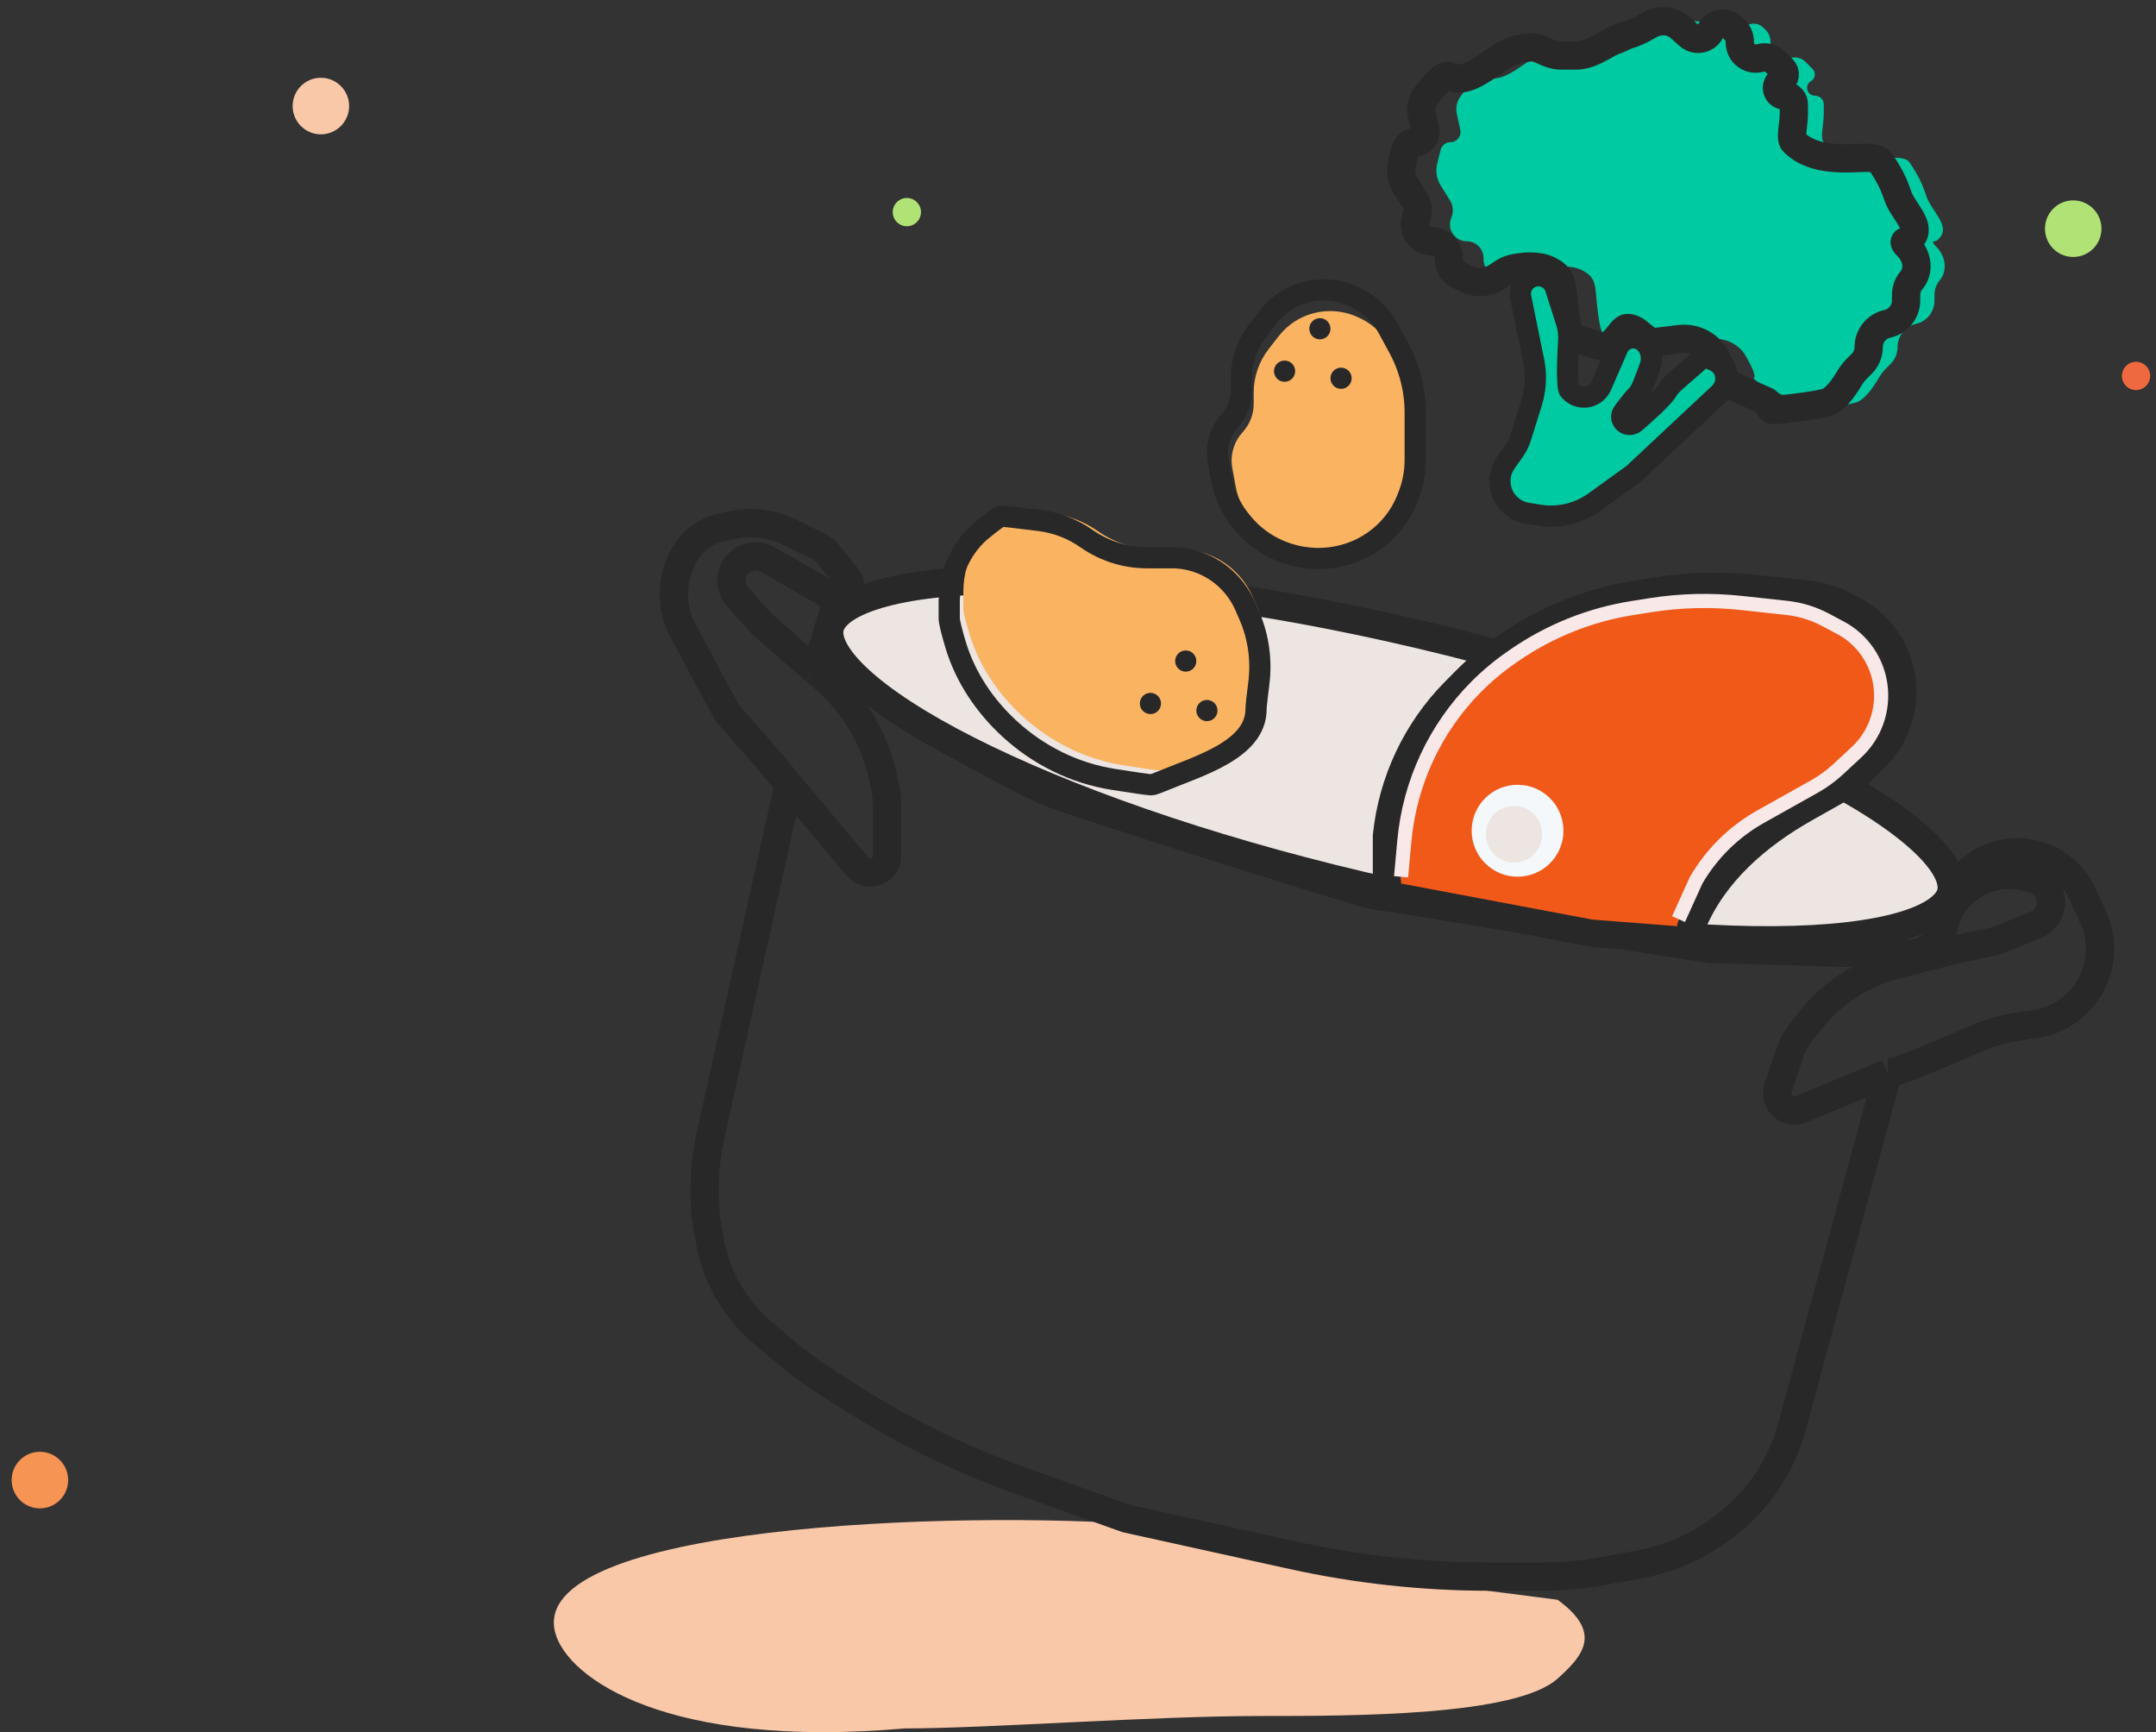 <svg width="305" height="245" viewBox="0 0 305 245" fill="none" xmlns="http://www.w3.org/2000/svg">
<rect x="0" y="0" width="305" height="245" fill="#333333" stroke="none"/>
<ellipse cx="45.393" cy="15" rx="3.995" ry="4" fill="#F9C8A8"/>
<ellipse cx="3.997" cy="3.998" rx="3.997" ry="3.998" transform="matrix(0.732 -0.682 -0.681 -0.733 293.086 38)" fill="#B1E275"/>
<ellipse cx="3.997" cy="3.998" rx="3.997" ry="3.998" transform="matrix(0.732 -0.682 -0.681 -0.733 5.442 215)" fill="#F69453"/>
<ellipse cx="128.29" cy="30" rx="1.998" ry="2" fill="#B1E275"/>
<ellipse cx="1.999" cy="1.999" rx="1.999" ry="1.999" transform="matrix(0.732 -0.682 -0.681 -0.733 302.075 56)" fill="#EE693F"/>
<g clip-path="url(#clip0_1051_1875)">
<path d="M185.268 78.804L185.361 78.819C187.756 79.226 190.221 78.942 192.454 78.002C195.467 76.734 197.847 74.361 199.079 71.395L199.22 71.057C199.868 69.497 200.201 67.829 200.201 66.146V59.989C200.201 57.044 199.458 54.145 198.038 51.548L196.638 48.988C195.656 47.194 194.099 45.762 192.205 44.911L191.991 44.815C189.195 43.559 185.937 43.765 183.33 45.361C182.401 45.931 181.585 46.659 180.921 47.511L179.494 49.341C178.107 51.121 177.356 53.295 177.356 55.531V57.118C177.356 58.596 176.8 60.023 175.795 61.129C174.536 62.514 173.997 64.383 174.331 66.205L174.81 68.819C175.148 70.662 175.942 72.398 177.123 73.876L177.365 74.178C179.319 76.623 182.136 78.272 185.268 78.804Z" fill="#FAB361"/>
<path d="M216.599 39.144L217.334 38.65C217.767 38.36 218.234 38.121 218.741 38C220.103 37.677 222.259 37.443 223.786 38.212C226.106 39.38 225.526 40.548 226.106 44.635C226.686 48.723 227.266 47.555 230.166 48.723C233.065 49.891 233.646 46.387 234.805 46.387C236.312 46.387 237.287 48.556 238.782 48.368L241.968 47.967C243.976 47.715 245.98 48.611 246.983 50.378C247.786 51.791 248.414 53.123 248.145 53.394C247.706 53.835 251.719 55.701 254.12 56.726C254.366 56.831 254.524 57.072 254.524 57.339C254.524 57.729 254.856 58.035 255.242 57.997C257.552 57.768 261.393 57.317 262.644 56.897C263.762 56.522 264.954 54.867 265.681 53.625C265.991 53.094 266.344 52.588 266.777 52.152L267.465 51.459C268.091 50.828 268.444 49.972 268.444 49.081C268.444 47.51 269.528 46.144 271.054 45.803C272.578 45.462 273.663 44.102 273.663 42.53V41.695C273.663 40.954 273.921 40.236 274.392 39.667C275.564 38.251 275.221 36.206 273.924 34.904C273.473 34.452 273.283 34.125 273.663 34.125C273.897 34.125 274.161 33.927 274.434 33.605C275.898 31.878 273.215 29.854 272.503 27.702C271.923 25.95 271.343 24.783 270.184 23.031C269.681 22.273 268.528 22.28 267.24 22.343C263.97 22.503 260.318 22.441 258.004 20.111C257.424 19.527 258.004 17.776 258.004 16.024V14.758C258.004 14.146 257.552 13.631 256.949 13.555L256.595 13.511C255.559 13.38 255.284 12 256.191 11.478C256.812 11.121 256.926 10.267 256.42 9.758L255.425 8.756C254.869 8.196 254.048 7.986 253.292 8.204C251.883 8.609 250.465 7.55 250.465 6.076V5.877C250.465 5.27 250.225 4.688 249.799 4.259L249.456 3.914C248.526 2.978 246.957 3.234 246.369 4.417C245.803 5.559 244.313 5.847 243.365 4.999L242.074 3.844C240.891 2.785 239.126 2.754 237.768 3.575C236.811 4.154 235.74 4.694 234.805 4.93C232.358 5.546 230.134 7.849 227.611 7.849H225.526C223.786 7.849 222.626 6.681 221.467 6.681C221.207 6.681 220.698 6.742 220.058 6.839C216.42 7.387 213.157 12.425 209.867 10.769C209.132 10.398 207.617 12.208 206.54 13.749C206.052 14.446 205.911 15.322 206.094 16.155L206.582 18.361C206.78 19.259 206.1 20.111 205.185 20.111C204.528 20.111 203.956 20.561 203.797 21.201L203.316 23.138C203.055 24.189 203.23 25.302 203.801 26.221L205.138 28.376C205.56 29.055 205.644 29.894 205.364 30.644L205.269 30.899C204.687 32.46 205.835 34.125 207.492 34.125C208.804 34.125 209.867 35.194 209.867 36.513V36.652C209.867 37.608 210.405 38.483 211.255 38.911L212.258 39.416C213.648 40.116 215.306 40.012 216.599 39.144Z" fill="#00CAA1"/>
<path d="M78.556 230.969C74.385 215.705 135.232 213.553 162.687 215.705L185.632 222.163L202.105 223.925L220.343 226.273C226.814 230.97 223.873 234.257 220.343 237.427C214.46 242.711 191.515 242.711 178.572 242.711C162.687 242.711 139.742 244.472 127.976 244.472C94.441 247.408 80.321 237.427 78.556 230.969Z" fill="#F9C8A8"/>
<path d="M116.595 90.895L115.223 94.773M116.595 90.895C123.406 97.54 131.224 103.122 139.601 107.634C143.377 109.667 146.882 111.5 148.864 112.242C154.351 114.295 193.602 126.71 194.745 126.71C195.888 126.71 240.563 134.246 242.621 134.246C244.049 134.246 259.525 134.793 269.772 134.939C272.279 134.974 274.456 133.259 275.05 130.823M116.595 90.895L118.443 84.801M115.223 94.773L115.402 94.911C120.441 98.79 123.879 104.388 125.061 110.638L125.311 111.961C125.445 112.67 125.513 113.389 125.513 114.11V121.044C125.513 122.106 124.809 123.038 123.789 123.328C122.89 123.585 121.924 123.289 121.322 122.574L111.565 110.973M115.223 94.773L107.678 88.157L104.342 84.394C103.231 83.141 103.185 81.269 104.233 79.962C105.294 78.639 107.162 78.288 108.631 79.136L118.443 84.801M275.05 130.823L275.384 128.943C276.248 124.09 280.467 120.555 285.394 120.555C289.395 120.555 293.025 122.903 294.667 126.554L296.136 129.822C298.334 134.711 296.589 140.472 292.049 143.317C290.79 144.105 289.381 144.624 287.912 144.839L285.463 145.199C283.408 145.5 281.408 146.088 279.506 146.922C274.659 149.049 268.097 151.814 267.046 151.814M275.05 130.823C276.126 126.659 279.882 123.75 284.181 123.75H284.702C285.124 123.75 285.546 123.799 285.958 123.897L287.498 124.263C289.047 124.632 290.14 126.015 290.14 127.607C290.14 129 289.299 130.256 288.01 130.785L283.31 132.717C282.682 132.974 282.031 133.174 281.366 133.313L276.879 134.246L273.22 135.184M275.05 130.823L273.22 135.184M118.443 84.801C120.001 84.801 120.867 82.997 119.893 81.781L117.153 78.359C116.786 77.9 116.321 77.528 115.792 77.271L111.684 75.274C109.091 74.013 106.146 73.676 103.335 74.317L101.895 74.645C100.446 74.976 99.124 75.719 98.09 76.786C95.165 79.802 94.478 85.16 96.452 88.869C99.206 94.041 102.574 100.423 102.983 100.934C104.045 102.263 108.974 107.627 111.565 110.973M111.565 110.973L100.519 160.573C99.958 163.092 99.675 165.665 99.675 168.245V168.89C99.675 170.735 99.853 172.575 100.207 174.386L100.509 175.927C101.163 179.275 102.589 182.424 104.671 185.127C105.606 186.339 106.665 187.451 107.831 188.443L110.712 190.895C112.802 192.674 115.016 194.303 117.337 195.768L120.925 198.034C128.229 202.647 136.019 206.443 144.153 209.352L159.353 214.786L182.85 219.965C192.005 221.982 201.351 223 210.725 223H218.052C220.985 223 223.911 222.735 226.796 222.208L231.827 221.289C236.336 220.465 240.576 218.549 244.176 215.709L244.499 215.453C247.158 213.356 249.381 210.759 251.045 207.808C252.105 205.927 252.927 203.921 253.492 201.837L267.046 151.814M267.046 151.814L254.77 156.883C254.142 157.143 253.434 157.128 252.817 156.844C251.678 156.319 251.122 155.018 251.529 153.833L253.307 148.643C253.623 147.721 254.095 146.861 254.702 146.1L256.196 144.223C259.232 140.413 263.425 137.698 268.14 136.488L273.22 135.184" stroke="#282828" stroke-width="4"/>
<path d="M276.029 126.226C275.658 127.802 273.791 129.57 269.213 130.929C264.806 132.238 258.569 132.951 250.88 132.998C235.535 133.09 214.863 130.527 192.529 125.255C170.195 119.983 150.556 113.028 136.867 106.081C130.008 102.601 124.745 99.173 121.384 96.03C117.895 92.766 117.012 90.35 117.382 88.773C117.753 87.197 119.62 85.43 124.197 84.071C128.605 82.761 134.842 82.049 142.531 82.002C157.876 81.91 178.549 84.472 200.882 89.745C223.215 95.017 242.855 101.971 256.545 108.918C263.404 112.399 268.667 115.826 272.028 118.97C275.516 122.234 276.399 124.65 276.029 126.226Z" fill="#ECE5E2" stroke="#282828" stroke-width="4"/>
<path d="M239.365 130.735C238.924 131.795 238.654 132.615 238.654 133L225.67 131.991L196.206 126.441V118.221C197.006 110.527 200.392 103.342 205.799 97.864L207.226 96.42C208.938 94.685 210.806 93.115 212.805 91.729L213.214 91.446C218.694 87.648 224.948 85.137 231.514 84.097L234.327 83.652C238.963 82.918 243.675 82.803 248.341 83.31L255.742 84.113C257.637 84.319 259.478 84.889 261.162 85.792L262.306 86.406C266.496 88.653 269.116 93.053 269.116 97.846C269.116 101.275 267.77 104.565 265.373 106.992L263.579 108.81C262.333 110.071 260.92 111.151 259.379 112.018L255.468 114.219C248.595 118.087 242.41 123.406 239.365 130.735Z" stroke="#282828" stroke-width="4"/>
<path d="M237.664 129.526C237.404 130.204 237.253 130.724 237.253 131L225.308 130.072L198.204 124.966V117.404C198.94 110.324 202.057 103.712 207.038 98.666L208.338 97.35C209.916 95.752 211.636 94.305 213.479 93.027L213.847 92.772C218.89 89.276 224.648 86.965 230.694 86.008L233.271 85.6C237.537 84.925 241.873 84.819 246.166 85.285L252.637 85.987C254.603 86.201 256.511 86.791 258.257 87.728L260.336 88.843C263.438 90.506 265.554 93.573 266.022 97.083C266.496 100.633 265.224 104.193 262.614 106.623L260.004 109.053C258.976 110.01 257.837 110.842 256.615 111.53L253.303 113.395C246.597 117.168 240.422 122.303 237.664 129.526Z" fill="#F15919"/>
<path d="M198.204 124.012L198.667 118.946C199.418 110.727 203.001 103.028 208.797 97.177C210.339 95.622 212.02 94.213 213.821 92.97L214.229 92.688C219.236 89.23 224.951 86.944 230.953 85.997L233.511 85.594C237.747 84.926 242.051 84.821 246.312 85.282L252.735 85.977C254.687 86.188 256.581 86.772 258.314 87.698L260.378 88.801C263.457 90.446 265.558 93.48 266.023 96.951C266.493 100.463 265.231 103.984 262.639 106.387L260.049 108.791C259.028 109.738 257.898 110.56 256.685 111.241L249.063 115.515C245.275 117.639 242.125 120.746 239.942 124.511L237.457 130" stroke="#F9E8E8" stroke-width="2"/>
<path d="M214.683 124C218.269 124 221.175 121.09 221.175 117.5C221.175 113.91 218.269 111 214.683 111C211.098 111 208.191 113.91 208.191 117.5C208.191 121.09 211.098 124 214.683 124Z" fill="#F5F8FA"/>
<path d="M214.184 122C216.39 122 218.179 120.209 218.179 118C218.179 115.791 216.39 114 214.184 114C211.978 114 210.189 115.791 210.189 118C210.189 120.209 211.978 122 214.184 122Z" fill="#ECE5E2"/>
<path d="M211.771 39.157L212.533 38.653C212.973 38.361 213.448 38.121 213.962 38.001C215.343 37.677 217.529 37.444 219.077 38.213C221.429 39.381 220.841 40.548 221.429 44.635C222.018 48.722 222.605 47.555 225.546 48.722C228.486 49.89 229.074 46.387 230.25 46.387C231.763 46.387 232.752 48.558 234.254 48.371L237.528 47.965C239.557 47.713 241.583 48.612 242.606 50.392C243.415 51.799 244.047 53.123 243.775 53.393C243.33 53.835 247.403 55.702 249.838 56.727C250.084 56.831 250.244 57.072 250.244 57.34C250.244 57.729 250.576 58.034 250.961 57.997C253.301 57.769 257.206 57.317 258.477 56.897C259.61 56.521 260.819 54.866 261.556 53.624C261.871 53.094 262.228 52.588 262.665 52.154L263.368 51.456C264.002 50.828 264.357 49.971 264.357 49.077C264.357 47.506 265.461 46.144 266.987 45.807C268.532 45.466 269.65 44.086 269.65 42.496V41.699C269.65 40.956 269.912 40.237 270.389 39.669C271.572 38.258 271.229 36.203 269.919 34.909C269.459 34.455 269.263 34.126 269.65 34.126C269.881 34.126 270.14 33.939 270.407 33.633C271.913 31.918 269.202 29.871 268.474 27.703C267.886 25.952 267.298 24.784 266.122 23.032C265.613 22.275 264.444 22.282 263.138 22.345C259.827 22.504 256.131 22.455 253.772 20.113C253.184 19.529 253.772 17.778 253.772 16.026V14.765C253.772 14.151 253.317 13.634 252.71 13.559L252.333 13.512C251.295 13.383 251.023 11.998 251.933 11.481C252.56 11.126 252.675 10.265 252.162 9.757L251.141 8.743C250.586 8.192 249.78 7.984 249.03 8.197L248.985 8.209C247.551 8.616 246.127 7.533 246.127 6.035V5.903C246.127 5.282 245.88 4.687 245.441 4.251L245.097 3.909C244.153 2.972 242.574 3.23 241.975 4.42C241.397 5.567 239.899 5.858 238.938 5.01L237.619 3.846C236.417 2.785 234.636 2.754 233.259 3.575C232.287 4.155 231.199 4.697 230.25 4.933C227.78 5.546 225.528 7.852 222.983 7.852H220.841C219.077 7.852 217.901 6.684 216.725 6.684C216.458 6.684 215.934 6.747 215.276 6.845C211.601 7.393 208.295 12.425 204.964 10.771C204.218 10.401 202.684 12.207 201.592 13.747C201.096 14.446 200.953 15.329 201.14 16.166L201.625 18.336C201.829 19.247 201.14 20.113 200.211 20.113C199.548 20.113 198.969 20.566 198.806 21.213L198.325 23.122C198.058 24.183 198.236 25.308 198.819 26.233L200.165 28.372C200.594 29.054 200.679 29.899 200.394 30.653L200.318 30.856C199.721 32.435 200.882 34.126 202.562 34.126C203.888 34.126 204.964 35.206 204.964 36.539V36.647C204.964 37.606 205.506 38.482 206.361 38.907L207.41 39.428C208.809 40.122 210.469 40.019 211.771 39.157Z" stroke="#282828" stroke-width="4"/>
<path d="M216.974 51.109L215.13 42.042C214.93 41.057 215.333 40.047 216.159 39.467C217.571 38.475 219.546 39.136 220.066 40.775L221.62 45.663C221.886 46.5 221.971 47.382 221.911 48.258C221.746 50.713 221.63 54.833 222.023 55.221L222.205 55.399C223.139 56.318 224.608 56.422 225.664 55.643C226.039 55.367 226.335 54.996 226.521 54.57L228.855 49.212C229.396 47.972 230.87 47.435 232.088 48.034C233.425 48.691 233.942 50.477 233.414 51.864C232.798 53.484 232.249 55.228 231.654 55.813C231.137 56.321 230.365 57.308 229.637 58.296C229.034 59.114 229.761 60.211 230.761 60.014C230.952 59.976 231.129 59.892 231.278 59.766C232.748 58.513 235.411 56.12 235.868 55.221C236.469 54.037 240.683 51.077 240.683 50.485C240.683 50.216 241.585 50.569 242.623 51.069C243.946 51.706 244.484 53.274 243.933 54.63C243.774 55.019 243.533 55.37 243.226 55.658L231.053 67.061L225.587 71.002C223.307 72.647 220.459 73.316 217.679 72.86L216.065 72.596C215.238 72.46 214.463 72.103 213.823 71.564C211.992 70.021 211.651 67.342 213.037 65.394L214.179 63.789C214.591 63.211 214.908 62.572 215.12 61.896L216.675 56.925C217.028 55.795 217.208 54.619 217.208 53.436C217.208 52.654 217.13 51.875 216.974 51.109Z" fill="#00CAA1" stroke="#282828" stroke-width="3"/>
<path d="M184.115 78.787L184.209 78.803C186.795 79.246 189.457 78.937 191.866 77.915C195.105 76.54 197.662 73.972 198.984 70.765L199.147 70.371C199.843 68.681 200.201 66.875 200.201 65.053V58.345C200.201 55.157 199.402 52.017 197.875 49.202L196.356 46.401C195.303 44.461 193.632 42.912 191.597 41.99L191.366 41.886C188.352 40.521 184.838 40.744 182.029 42.479C181.031 43.095 180.154 43.883 179.442 44.805L177.904 46.794C176.408 48.729 175.599 51.09 175.599 53.518V55.246C175.599 56.849 175.001 58.396 173.917 59.598C172.562 61.101 171.981 63.128 172.34 65.103L172.857 67.945C173.222 69.948 174.078 71.835 175.352 73.442L175.619 73.778C177.717 76.425 180.746 78.21 184.115 78.787Z" stroke="#282828" stroke-width="3"/>
<path d="M181.724 54C182.552 54 183.222 53.328 183.222 52.5C183.222 51.672 182.552 51 181.724 51C180.897 51 180.226 51.672 180.226 52.5C180.226 53.328 180.897 54 181.724 54Z" fill="#282828"/>
<path d="M189.714 55C190.542 55 191.213 54.328 191.213 53.5C191.213 52.672 190.542 52 189.714 52C188.887 52 188.216 52.672 188.216 53.5C188.216 54.328 188.887 55 189.714 55Z" fill="#282828"/>
<path d="M186.718 48C187.546 48 188.216 47.328 188.216 46.5C188.216 45.672 187.546 45 186.718 45C185.891 45 185.22 45.672 185.22 46.5C185.22 47.328 185.891 48 186.718 48Z" fill="#282828"/>
<path d="M143.523 72C143.793 72 146.286 72.296 148.751 72.599C151.094 72.886 153.332 73.75 155.276 75.106C157.729 76.817 160.637 77.732 163.615 77.732H164.215H167.067C169.575 77.732 172.008 78.593 173.971 80.175C175.378 81.309 176.491 82.772 177.215 84.439L177.792 85.766C179.062 88.69 179.484 91.914 179.078 95.081C178.867 96.727 178.699 98.167 178.699 98.578C178.699 104.261 170.613 106.439 165.425 108.607C164.839 108.852 164.406 109 164.215 109C163.81 109 161.574 108.668 158.91 108.246C153.589 107.405 148.642 104.971 144.647 101.313C141.193 98.149 138.501 94.186 137.148 89.673C136.647 88.002 136.281 86.597 136.281 86.07V83.7C136.281 81.169 137.024 78.694 138.415 76.591C139.058 75.62 139.826 74.737 140.723 74C141.905 73.027 143.232 72 143.523 72Z" fill="#FAB361"/>
<path d="M141.694 73C141.97 73 144.518 73.304 147.039 73.615C149.439 73.91 151.731 74.797 153.719 76.189C156.229 77.946 159.208 78.887 162.259 78.887H162.867H165.771C168.345 78.887 170.843 79.773 172.854 81.4C174.291 82.562 175.426 84.06 176.164 85.764L176.761 87.144C178.059 90.143 178.491 93.448 178.076 96.695C177.86 98.39 177.688 99.873 177.688 100.296C177.688 106.121 169.412 108.374 164.093 110.601C163.5 110.85 163.061 111 162.867 111C162.454 111 160.181 110.661 157.469 110.231C152.004 109.365 146.927 106.858 142.832 103.094C139.305 99.852 136.56 95.795 135.179 91.18C134.662 89.451 134.283 87.994 134.283 87.451V85.007C134.283 82.413 135.042 79.876 136.465 77.718C137.125 76.718 137.912 75.81 138.833 75.05C140.042 74.052 141.397 73 141.694 73Z" stroke="#282828" stroke-width="3"/>
<path d="M162.748 101C163.575 101 164.246 100.328 164.246 99.5C164.246 98.672 163.575 98 162.748 98C161.92 98 161.25 98.672 161.25 99.5C161.25 100.328 161.92 101 162.748 101Z" fill="#282828"/>
<path d="M170.738 102C171.565 102 172.236 101.328 172.236 100.5C172.236 99.672 171.565 99 170.738 99C169.91 99 169.24 99.672 169.24 100.5C169.24 101.328 169.91 102 170.738 102Z" fill="#282828"/>
<path d="M167.742 95C168.569 95 169.24 94.328 169.24 93.5C169.24 92.672 168.569 92 167.742 92C166.914 92 166.243 92.672 166.243 93.5C166.243 94.328 166.914 95 167.742 95Z" fill="#282828"/>
</g>
<defs>
<clipPath id="clip0_1051_1875">
<rect width="221.725" height="245" fill="white" transform="translate(78.352)"/>
</clipPath>
</defs>
</svg>
